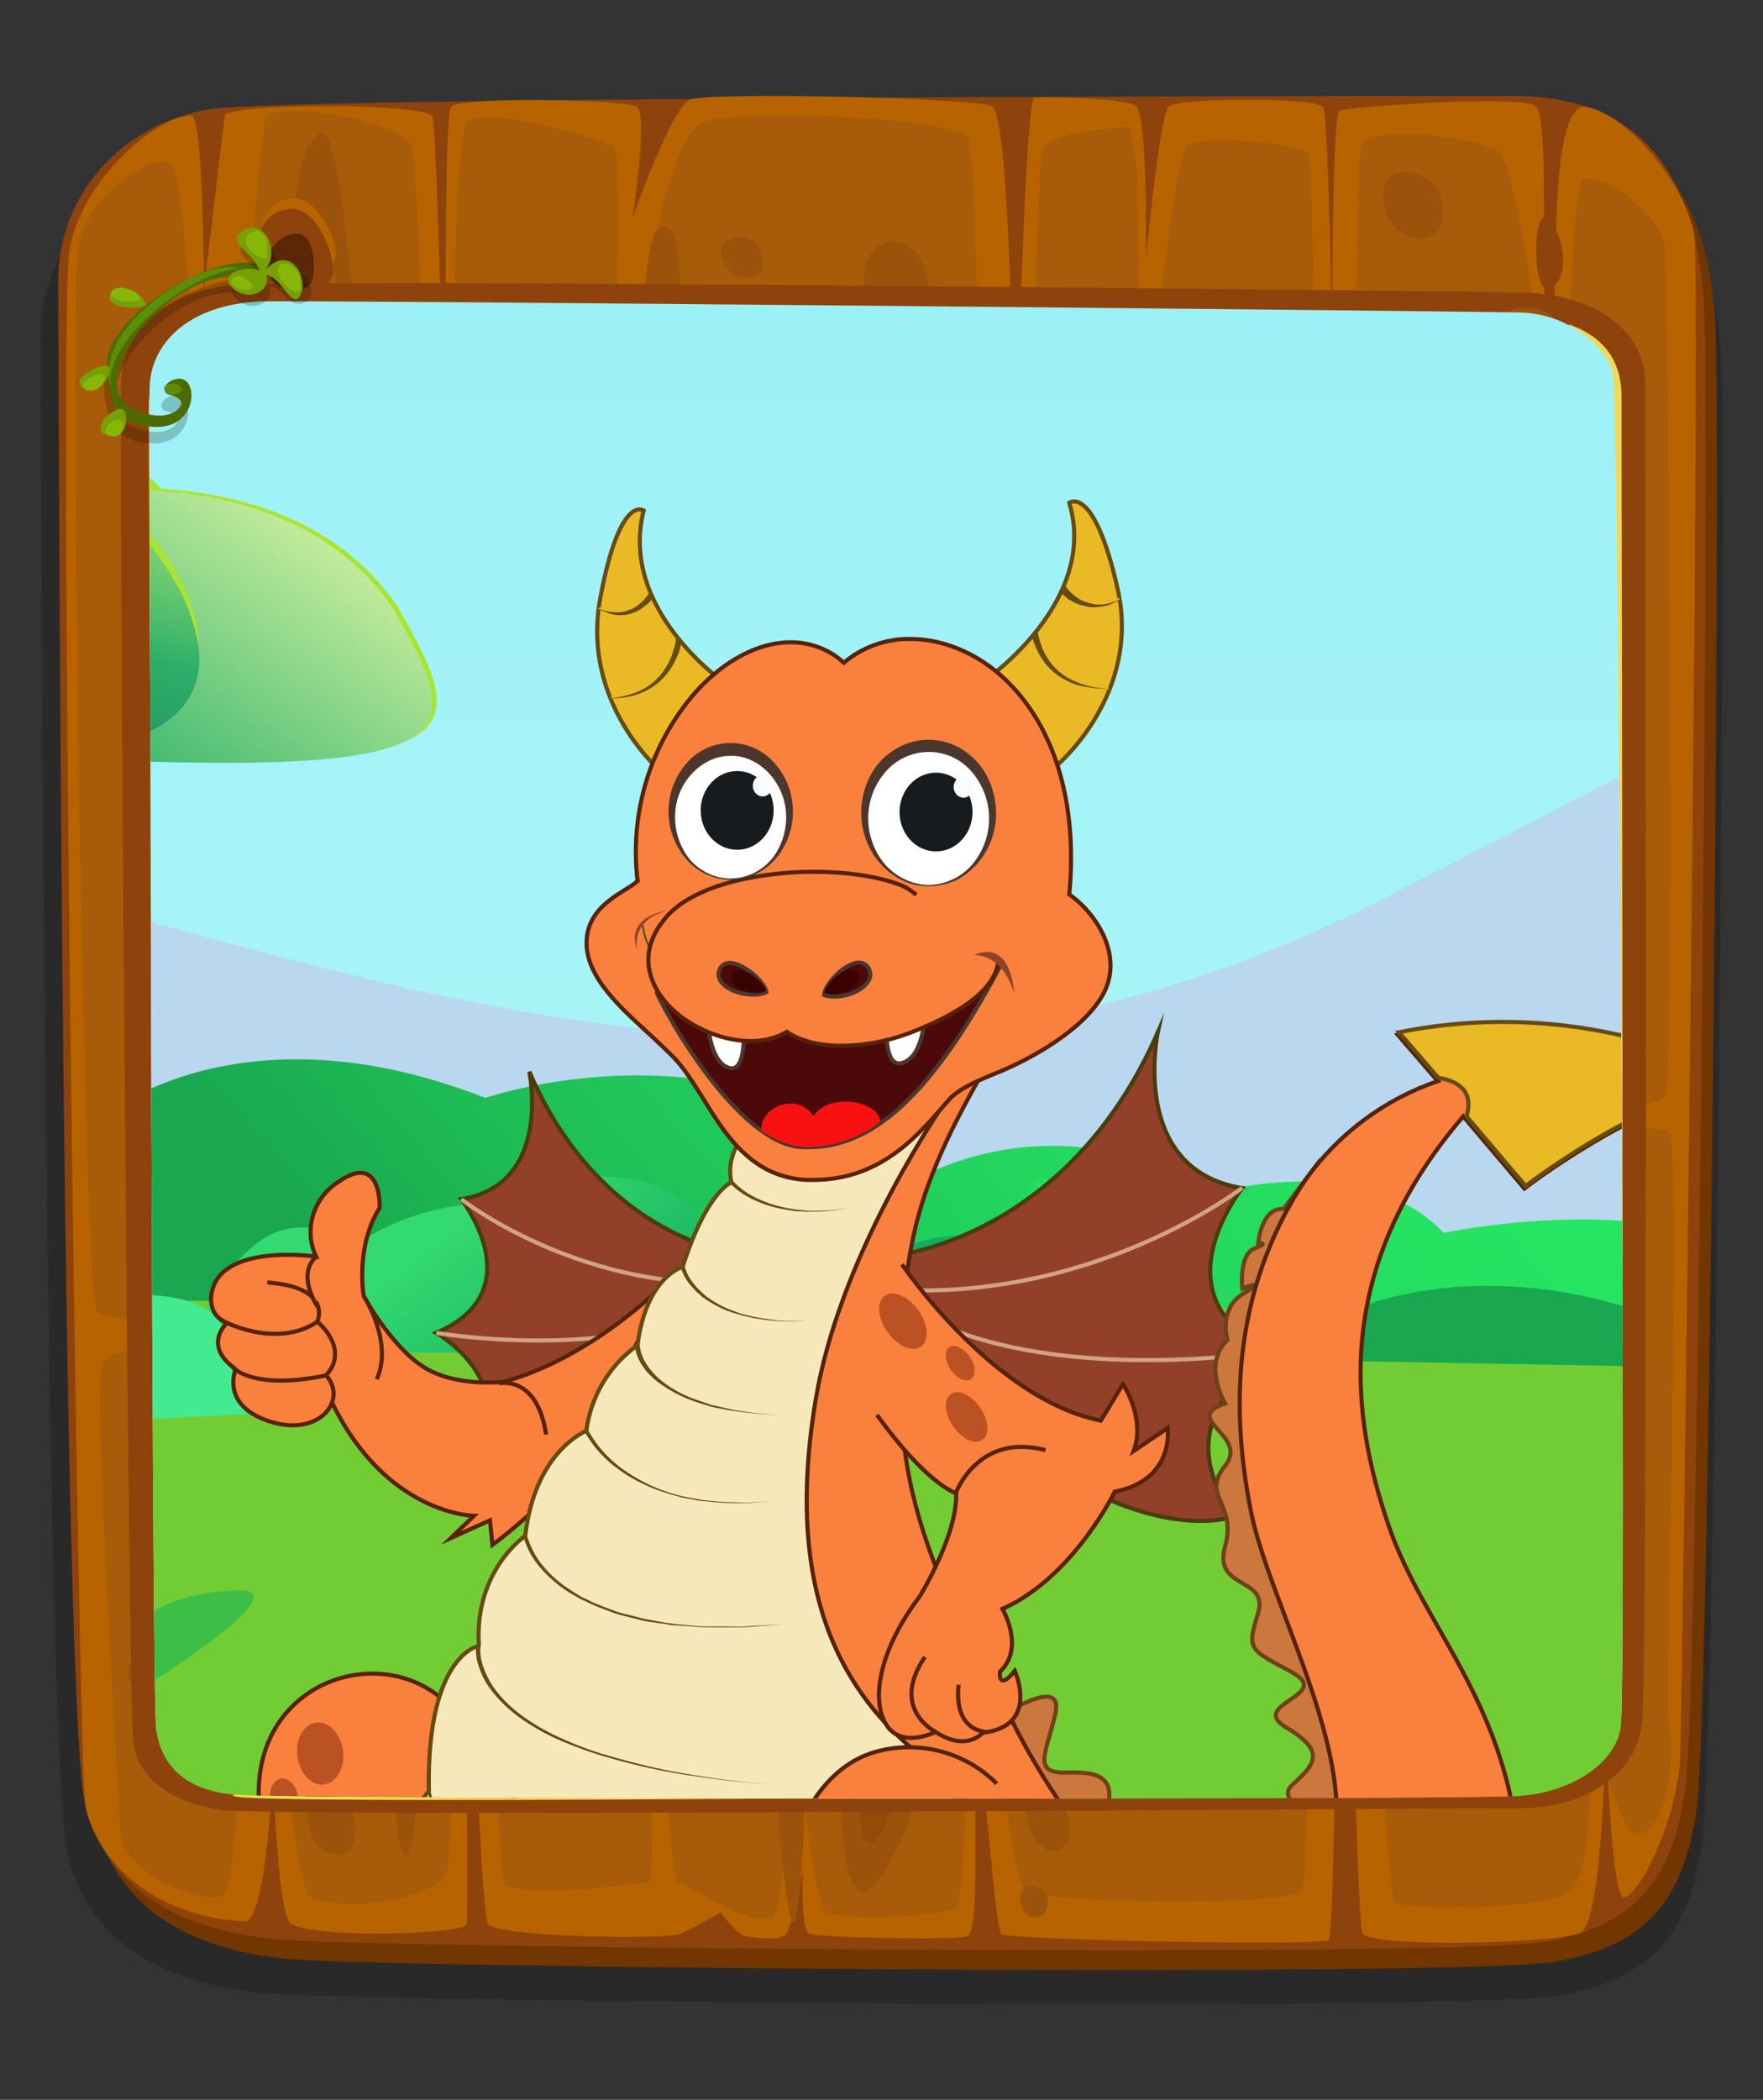 <?xml version="1.0" encoding="utf-8"?>
<!-- Generator: Adobe Illustrator 25.2.3, SVG Export Plug-In . SVG Version: 6.00 Build 0)  -->
<svg version="1.1" id="Layer_1" xmlns="http://www.w3.org/2000/svg" xmlns:xlink="http://www.w3.org/1999/xlink" x="0px" y="0px"
	 viewBox="0 0 430 512" style="enable-background:new 0 0 430 512;" xml:space="preserve">
<rect x="0" y="0" width="430" height="512" fill="#333333" stroke="none"/>
<style type="text/css">
	.st0{opacity:0.2;enable-background:new    ;}
	.st1{fill:#723600;}
	.st2{fill:#8E430C;}
	.st3{fill:#B76400;}
	.st4{fill:#A85C09;}
	.st5{fill:#9B520A;}
	.st6{fill:#934B0A;}
	.st7{fill:#F2D857;}
	.st8{fill:#FFFB92;}
	.st9{clip-path:url(#SVGID_2_);}
	.st10{clip-path:url(#SVGID_4_);}
	.st11{fill:url(#SVGID_5_);}
	.st12{fill:#B9D7EF;}
	.st13{fill:#A8E533;}
	.st14{clip-path:url(#SVGID_7_);}
	.st15{fill:url(#SVGID_8_);}
	.st16{clip-path:url(#SVGID_10_);}
	.st17{fill:url(#SVGID_11_);}
	.st18{clip-path:url(#SVGID_13_);}
	.st19{fill:url(#SVGID_14_);}
	.st20{clip-path:url(#SVGID_16_);}
	.st21{fill:url(#SVGID_17_);}
	.st22{clip-path:url(#SVGID_19_);}
	.st23{fill:url(#SVGID_20_);}
	.st24{fill:#95CBD3;}
	.st25{fill:#72CD34;}
	.st26{clip-path:url(#SVGID_22_);}
	.st27{fill:url(#SVGID_23_);}
	.st28{clip-path:url(#SVGID_25_);}
	.st29{fill:url(#SVGID_26_);}
	.st30{clip-path:url(#SVGID_28_);}
	.st31{fill:url(#SVGID_29_);}
	.st32{clip-path:url(#SVGID_31_);}
	.st33{fill:url(#SVGID_32_);}
	.st34{fill:#3DBF47;}
	.st35{clip-path:url(#SVGID_34_);}
	.st36{fill:url(#SVGID_35_);}
	.st37{fill:#4C9A22;}
	.st38{fill:#01491D;}
	.st39{fill:#032616;}
	.st40{fill:#011C25;}
	.st41{clip-path:url(#SVGID_37_);}
	.st42{fill:url(#SVGID_38_);}
	.st43{clip-path:url(#SVGID_40_);}
	.st44{fill:url(#SVGID_41_);}
	.st45{fill:#93402A;stroke:#4C3B0C;stroke-miterlimit:10;}
	.st46{fill:none;stroke:#D1A384;stroke-miterlimit:10;}
	.st47{fill:#F9803D;stroke:#56230A;stroke-miterlimit:10;}
	.st48{fill:none;stroke:#56230A;stroke-miterlimit:10;}
	.st49{fill:#F7E8BC;stroke:#664B10;stroke-miterlimit:10;}
	.st50{fill:#CC773E;stroke:#704018;stroke-miterlimit:10;}
	.st51{fill:#F9803D;}
	.st52{fill:#BA5224;}
	.st53{fill:#F7E8BC;}
	.st54{fill:#664B10;}
	.st55{fill:#E9BA26;}
	.st56{fill:#E9BA26;stroke:#664B10;stroke-miterlimit:10;}
	.st57{fill:#325109;}
	.st58{fill:#4C0909;stroke:#4C372D;stroke-miterlimit:10;}
	.st59{fill:#FFFFFF;stroke:#4C372D;stroke-miterlimit:10;}
	.st60{fill:#F71111;}
	.st61{fill:#3A0101;}
	.st62{fill:#FFFFFF;}
	.st63{fill:#4C372D;}
	.st64{fill:#171B1E;}
	.st65{fill:#FAFBFC;}
	.st66{fill:#8E4325;}
	.st67{fill:#5B2704;}
	.st68{fill:#4E6B00;}
	.st69{fill:#5D8E07;}
	.st70{fill:#77A004;}
	.st71{fill:#88B709;}
</style>
<path class="st0" d="M47.9,39.8C26.2,43,9.8,60.4,9.9,81.8s0.9,348.9,6.8,371.3s25.8,30.9,48.1,32.9s292.2,4.5,315.2,0.6
	s32.1-15.2,35.2-37.7s6-336.8,4.6-361.5c-2-33.8-17.5-50.7-46.6-50.9C349.9,36.4,67.7,36.8,47.9,39.8z"/>
<path class="st1" d="M54.2,31.4C32.9,34.7,16.9,52.1,17,73.5s0.9,348.9,6.6,371.3s25.3,30.9,47.1,32.9s286.2,4.5,308.7,0.6
	s31.4-15.2,34.5-37.7s5.9-336.8,4.5-361.5c-1.9-33.8-17.1-50.6-45.7-50.9C350,28.1,73.6,28.4,54.2,31.4z"/>
<path class="st2" d="M51.4,26.6c-21.2,3.3-37.3,20.6-37.2,42.1s0.9,348.9,6.6,371.3s25.3,30.9,47.1,32.9s286.2,4.5,308.7,0.6
	s31.4-15.2,34.5-37.7S417,99,415.6,74.3c-2-33.8-17.1-50.6-45.7-50.9C347.2,23.3,70.8,23.6,51.4,26.6z"/>
<path class="st3" d="M46.6,28.2c-8.3,0-27,15.8-29.7,33.1S19.1,429,20.8,440s14.4,27.6,39.4,28.5c5.1-2.8,6.4-38.3,6.4-38.3
	s0.9,36.9,4.4,38.9c6.4,3.7,41.4,2.5,42.8,0.2s-5.6-437.7-8.4-441s-50.2-3.2-50.6,0S49.7,71,49.7,71S49.8,28.2,46.6,28.2z"/>
<path class="st3" d="M119.1,469.2c2.9,3.2,43.6,3.8,46.9,2.3s9.8-5.2,9.8-5.2s3.8,5.4,6.1,5.8s8.4,1.3,9.9-0.6s4.1-15.7,4.1-15.7
	s-0.8,14.7,1.5,15.7s34.7,1.6,38.4,0.7s1-37.8,2.9-39s3.8,37,5.6,38.4s76,2.9,79.7,1.5s2.8-444.9-1.4-447.2s-35.2-1.9-37.5,0
	s-5.6,37.5-5.6,37.5s0.5-35.3-2.4-37.5s-22.3-2.2-24.8-2.1s-4.8,99.4-4.8,99.4s-0.5-95.2-5.6-97.3s-69-3.5-73.6-1.6
	s-14.1,29.1-14.1,29.1s4.2-26,0.9-27.5s-40.1-2.5-45,0S114.4,463.9,119.1,469.2z"/>
<path class="st3" d="M326.7,27c-5.4,1.8,2.9,440.7,5.6,444.4s47,2.4,53,0s6.3-52,6.3-52s1.2,41.6,4.2,43.1s13.4-18,14-34.4
	s5.2-360.1,3.4-371s-15.2-28.7-26.1-31s-6,57.1-9.2,53.3s0.8-51.3-3.6-53.7S330.3,25.8,326.7,27z"/>
<path class="st2" d="M388.1,70c0-6.2,9.1-5.4,11.5,0.5S388.1,80.2,388.1,70z"/>
<path class="st2" d="M377.8,53.5c5.4,7,3.8,16.4-0.3,16.9S374,48.6,377.8,53.5z"/>
<path class="st4" d="M41.6,39.8C36.2,37.5,21,47.7,19,60.6s1.2,256.3,4.7,259.3s43.6,5,43.6,5s-39.4,1.7-42.2,7.3s4,105.1,4.2,114.5
	S49,465.1,54.6,462s5.6-129.9,5.6-129.9s9.8,127.4,15.5,130.5s28,1.9,33.1-5.5s-4.9-414.5-8.4-421.4s-32-10.9-35.3-7.4
	S52.5,207.5,52.5,207.5S47.6,42.2,41.6,39.8z"/>
<path class="st4" d="M113.9,29.6c-4.9,4.3-4,160,0,160.8s29.3-33.7,32.2-41s6.5-112.2,3.6-113.7S118.5,25.5,113.9,29.6z"/>
<path class="st4" d="M172.1,29.5c-10.4,3-16.2,52-17.6,58.5s4.4,369.1,11,371.2s17.1,10.8,22.7,8.3s4.2-81.1,4.2-81.1
	s3.5,78.9,9.9,80.3s25.8,1,31.1-1.7s8.3-426.2,2.6-431.5S181.4,26.8,172.1,29.5z"/>
<path class="st4" d="M150.7,167.1c-6.6-3.2-35.2,22.9-36.8,32.1s6.8,254.8,8.9,259.7s34.5,0,35.9,0S156.8,170,150.7,167.1z"/>
<path class="st4" d="M243.8,425.8c0.9,8.5,3.5,32.6,6.3,35.3s64,4,67.5,0s4.9-421.3,1.4-423.8s-26-4.6-29.5-1.7
	s-12.7,90.1-12.7,90.1s3.5-95.6-2.1-94.8s-18.3,1.2-20.4,5.6S241.8,406.4,243.8,425.8z"/>
<path class="st4" d="M332,35.6c-2.4,3.6-1.4,259.6,0.5,262.4s35.6,8.2,38,7.8s7-69.8,6.6-68.8s3.3,30.2,6.1,31s20.6,3.3,23-0.8
	s0.5-196.5,0-206s-17.3-20.2-20.4-17.1s-4.4,88.9-4.4,88.9s-9.5-93.4-16.5-96.5S335.8,30,332,35.6z"/>
<path class="st4" d="M332.9,310.4c-0.7,6.6,4.2,152.1,7.5,153.6s36.1,2.1,42.7-2.9s4.7-49,4.7-49S393,445.5,399,447
	s9.8-15.2,8.2-24.6s3.4-144.8-0.3-146.5s-27.7-2.3-27.4,5.8s-4.4,28.6-4.4,28.6S333.5,305.4,332.9,310.4z"/>
<path class="st5" d="M384,390.6c10.7,3.7,6.1,22.2-6.8,16S373.8,387,384,390.6z"/>
<path class="st5" d="M385,202.9c15.9,3.8,2.4,21-5.5,16.6S371.1,199.6,385,202.9z"/>
<path class="st5" d="M311.1,226.4c3.5,2.6,7.7,60.7,1.9,77s-6.2,3.2-7.5,43.5s-4.1,53-10.7,54.9s-13.4-74-11.4-79.7
	s6.2,51.2,10.3,52.5s2.8-49.2,3.3-73.2s8.4-13.9,9.1-30.3S306.7,223.1,311.1,226.4z"/>
<path class="st5" d="M395.5,96.5c2.4,5.5-5,6.2-6,2.6S394.2,93.5,395.5,96.5z"/>
<path class="st5" d="M392.6,376.7c5-4.2-2.3-9-6.6-5.5S387.7,380.8,392.6,376.7z"/>
<path class="st5" d="M361.2,418.6c3.2,0.6-0.5,7.1-2.9,4.5S356.8,417.7,361.2,418.6z"/>
<path class="st5" d="M351.2,47.5c-2.3-6.9-15.8-8.9-13.7,2.5S355.8,61.2,351.2,47.5z"/>
<path class="st5" d="M192.2,364.9c-9.3,6.7-2,98.9,1.1,103.7S199.8,374.6,192.2,364.9z"/>
<path class="st5" d="M174.3,91.5c1.9,5.3,3,34.7,1.7,41.7s-6,6.7-7.9,18.1s-0.7,44.6-5.4,47.5s-4.5-62.1-5.2-73.4
	s-2.5-69.5,3.7-70.1s3.4,14.8,5.9,22.9S172.5,86.6,174.3,91.5z"/>
<path class="st6" d="M169.2,111.4c4.5-4-0.1-31.8-5-30.5S158.9,120.5,169.2,111.4z"/>
<path class="st5" d="M211.8,324.8c3.4,1.7,1.5,21.5,2.1,43.9s9.2,33.7,10.3,64.2c0.3,8-10.9,32.4-14.9,28.1
	c-7.7-8.2-2.4-51.5-2.8-76.5S206.5,322.2,211.8,324.8z"/>
<path class="st6" d="M213.2,403.5c0.7,5.1,7.4,14.1,6.8,24.6s-6,24-8.8,21c-3.4-3.7-0.9-33.7-0.7-50S210.3,382,213.2,403.5z"/>
<path class="st5" d="M138.1,258.8c-2.7-10.7-19.7-5.9-15.1,7.3S143,277.8,138.1,258.8z"/>
<path class="st5" d="M185.6,61.4c-3.1-6.8-12.4-3.2-9,2.8S188.6,68.2,185.6,61.4z"/>
<path class="st5" d="M260.7,444.1c-1.5-10.2-11.5-9-10.1,0S262.2,454.3,260.7,444.1z"/>
<path class="st5" d="M255.6,463.7c0-4.6-7.7-5.6-6.7,0S255.6,468.3,255.6,463.7z"/>
<path class="st5" d="M231.8,383.3c6.2,15.3-12.4,25.5-15.8,9.8S227.9,373.8,231.8,383.3z"/>
<path class="st5" d="M224.1,62.7c-6.8-9.9-18.8,0.8-10.5,13.4S230.9,72.6,224.1,62.7z"/>
<path class="st5" d="M218,89.9c-0.9-5.9-4.2-7.7-4.2-0.8S218.4,93,218,89.9z"/>
<path class="st5" d="M40.6,106.1c-8.5-3.6-4.8-21.4,5.5-15.4S48.7,109.4,40.6,106.1z"/>
<path class="st5" d="M47.1,402.4c-12.7-3.6-1.9-20.2,4.4-16S58.2,405.6,47.1,402.4z"/>
<path class="st5" d="M91.1,347.9c-1.7,5-3.3,27.3-2.3,34s5,6.6,6.4,17.6s-0.4,50.1,3.6,53s5.3-66.7,6.1-77.6s3.7-60.8-1.7-61.6
	s-3.2,14.1-5.6,21.9S92.7,343.2,91.1,347.9z"/>
<path class="st6" d="M97.3,385.8c1.4-5.7-1.8-41.6,2.4-40.8C78,341,93.8,399.7,97.3,385.8z"/>
<path class="st5" d="M65.4,213.7c-2.8-2.5-6.1-55.9-1.5-71.7s5-18.1,6-56.8s3.3-51,8.6-52.8s10.7,71.2,9,76.7s-4.9-49.3-8.2-50.5
	S77,106,76.7,129s-6.7,33.1-7.3,49S68.9,216.8,65.4,213.7z"/>
<path class="st5" d="M66.1,215.1c-2.9,1.6-1.3,20.8-1.8,42.2s-7.9,38.2-8.8,67.6c-0.3,7.7,9.4,31.2,12.8,27.1
	c6.6-7.9,2-49.6,2.4-73.6S70.6,212.6,66.1,215.1z"/>
<path class="st6" d="M64.9,296.6c-0.6,4.9-6.4,13.6-5.8,23.7s5.2,23.1,7.5,20.2c2.9-3.6,0.8-32.5,0.6-48.1S67.4,275.9,64.9,296.6z"
	/>
<path class="st5" d="M31.4,409.6c-2-5.3,4-6,4.8-2.5S32.5,412.5,31.4,409.6z"/>
<path class="st5" d="M33.7,119.4c-3.9,4,1.8,8.7,5.3,5.3S37.7,115.5,33.7,119.4z"/>
<path class="st5" d="M58.8,79.1c-2.5-0.6,0.4-6.9,2.3-4.3S62.3,79.9,58.8,79.1z"/>
<path class="st5" d="M75.7,446.8c1.8,6.7,12.6,8.6,10.9-2.4S72.1,433.6,75.7,446.8z"/>
<path class="st2" d="M56.8,69.5c-12.6,1-26.9,8.9-27.3,23.8s1.8,323,3,331.6c1.2,8.6,8.9,14.5,21.2,16.4s306.4-0.5,316.2-0.4
	c15.2,0.2,28.8-7.1,30.6-20.5c1.5-10.9,0.7-318.7,0.8-326.7c0.1-13.8-13.4-22.2-30.5-22.4C353,71,75.8,67.9,56.8,69.5z"/>
<path class="st7" d="M62.1,74.9c-18.1,1.2-25.9,9.8-25.8,25.4c0,14,1.6,315.5,2.8,323.6s7.1,11.9,18.7,14.2s302-1.1,311.3-1.4
	c17.6-0.6,24.5-9.1,25.8-18c1.5-10.3,0.5-314.4,0.6-322c0-13.1-9.7-19.1-26-19.9C352.4,75.9,80.1,73.7,62.1,74.9z"/>
<path class="st8" d="M70.3,77.4C52.9,78.1,44,87.8,44.1,98.3c0,10.1,0.6,313.4,1.6,321.2S51.5,434,64.3,435s288.6,1.3,302.4,0.3
	c12.3-0.9,22.3-7.8,23.7-16.3s-0.4-318-1.9-324.4s-10.6-14.2-21.7-14.5S79.7,77,70.3,77.4z"/>
<path class="st7" d="M345.1,411.8c14.4-5.4,17.3,11.1,5.3,13.4S332.6,416.5,345.1,411.8z"/>
<path class="st7" d="M72.6,107.5c1.6,6.8-8.6,6.1-8.6,0.8C64,104.2,71.5,102.9,72.6,107.5z"/>
<path class="st2" d="M365.9,73.8c-9.3,0.2-6.6,9.5,2.7,11.3c10.6,2,17.4-7.1,13.3-9.8"/>
<path class="st2" d="M375,89.6c-1.3-3.7,4.6-4.7,7.4-1.5S377.1,95.7,375,89.6z"/>
<path class="st2" d="M370,91.9c2.7,0.1,2.7,2.7,0.2,3.7S365.5,91.8,370,91.9z"/>
<path class="st5" d="M369.6,82.3c-7.2-4.1-1.1-8.6,4.9-7.1C385.2,77.8,376.9,86.5,369.6,82.3z"/>
<path class="st2" d="M46.2,435.6c-6.8-2-2.3-6.4,5.3-5.6s6,8.2,4.5,9.2"/>
<path class="st7" d="M69.9,75.1c15.8-1.2,24.8,15.4,4,19.9C55.8,98.9,49.4,76.7,69.9,75.1z"/>
<g>
	<defs>
		<path id="SVGID_1_" d="M63.7,73.5c-18,0.7-27.2,10.6-27.2,21.3c0,10.3,0.5,319,1.6,326.9s6.1,14.8,19.3,15.9s299,1.3,313.4,0.3
			c12.8-1,23.1-8,24.5-16.6S394.9,97.4,393.4,91s-11-14.5-22.4-14.8S73.5,73.1,63.7,73.5z"/>
	</defs>
	<clipPath id="SVGID_2_">
		<use xlink:href="#SVGID_1_"  style="overflow:visible;"/>
	</clipPath>
	<g class="st9">
		<g>
			<defs>
				<rect id="SVGID_3_" x="-45.2" y="-31.8" width="964.4" height="542.5"/>
			</defs>
			<clipPath id="SVGID_4_">
				<use xlink:href="#SVGID_3_"  style="overflow:visible;"/>
			</clipPath>
			<g class="st10">
				
					<linearGradient id="SVGID_5_" gradientUnits="userSpaceOnUse" x1="-610.912" y1="-249.222" x2="-610.162" y2="-249.222" gradientTransform="matrix(12.087 1116.975 -1116.975 12.087 -270557.75 685114.875)">
					<stop  offset="0" style="stop-color:#89EBF4"/>
					<stop  offset="0.43" style="stop-color:#9DF1F6"/>
					<stop  offset="0.82" style="stop-color:#B2F7F9"/>
					<stop  offset="1" style="stop-color:#B2F7F9"/>
				</linearGradient>
				<polygon class="st11" points="-171.3,-99.5 1039.6,-112.6 1045.3,411.1 -165.6,424.2 				"/>
				<path class="st12" d="M-298.7,295.7c0,0,104.8-119.9,278.7-85.1c93.6,18.8,217,79.8,355.3,9.6c170.8-86.7,302.1-184,766.4,6.4
					l-1.6,79.8L-298.7,295.7z"/>
				<path class="st13" d="M-277.7,110.7c2.1-13.4,7.7-33.6,24.6-50.2c45.4-44.6,132.5-23.9,160.3-17.2
					C-27.3,59,23.7,102.7,42.3,122.2l10.8,7.4c-57.1,9.1-114.9,13.3-172.8,12.6c-50.4-0.6-100.6-4.9-150.3-12.8L-277.7,110.7z"/>
				<g>
					<defs>
						<path id="SVGID_6_" d="M-165.7,142.7c14.6,0.8,29.7,1.3,45.3,1.5c57.8,0.7,115.5-3.6,172.5-12.6c-3.6-2.5-7.2-4.9-10.8-7.4
							C19.5,101.1-25,61.4-93.7,44.9c-13.7-3.3-41.7-10-72-10.7L-165.7,142.7z"/>
					</defs>
					<clipPath id="SVGID_7_">
						<use xlink:href="#SVGID_6_"  style="overflow:visible;"/>
					</clipPath>
					<g class="st14">
						
							<linearGradient id="SVGID_8_" gradientUnits="userSpaceOnUse" x1="-610.359" y1="-247.94" x2="-609.599" y2="-247.94" gradientTransform="matrix(152.573 -375.367 375.367 152.573 186039.109 -190951.219)">
							<stop  offset="0" style="stop-color:#2B8977"/>
							<stop  offset="0.48" style="stop-color:#2B8977"/>
							<stop  offset="0.81" style="stop-color:#8CC585"/>
							<stop  offset="1" style="stop-color:#C7E98E"/>
						</linearGradient>
						<polygon class="st15" points="-204.3,129.3 -134.8,-41.7 90.7,49.9 21.2,220.9 						"/>
					</g>
				</g>
				<path class="st13" d="M8.1,121c0,0,61.7-13.3,89,27.1c17.8,31.4,21,41.6-89,35.9C-10.5,133.8,8.1,121,8.1,121"/>
				<g>
					<defs>
						<path id="SVGID_9_" d="M7,121.5c0,0-18.6,12.8,0,63c110,5.7,106.8-4.5,89-35.9c-16.5-24.4-45.5-29.2-65.9-29.2
							C22.3,119.4,14.6,120.1,7,121.5"/>
					</defs>
					<clipPath id="SVGID_10_">
						<use xlink:href="#SVGID_9_"  style="overflow:visible;"/>
					</clipPath>
					<g class="st16">
						
							<linearGradient id="SVGID_11_" gradientUnits="userSpaceOnUse" x1="-611.835" y1="-250.054" x2="-611.085" y2="-250.054" gradientTransform="matrix(-154.522 212.213 -212.213 -154.522 -147488.719 91265.766)">
							<stop  offset="0" style="stop-color:#CAEE9D"/>
							<stop  offset="0.37" style="stop-color:#CAEE9D"/>
							<stop  offset="0.83" style="stop-color:#25AF6A"/>
							<stop  offset="1" style="stop-color:#25AF6A"/>
						</linearGradient>
						<polygon class="st17" points="-45.3,165.7 32.9,58.2 150.7,144 72.4,251.4 						"/>
					</g>
				</g>
				<path class="st13" d="M-263.3,137.9c0,0,31.8-23.5,65.1-32.7c36.4-13.8,84.6-44.7,143-30.4c45.1,13.3,78.9,31.8,98.9,65.8
					c9.7,19.8,11.3,43.7-63,40.5l-207,0.3C-226.3,181.4-307.3,176.1-263.3,137.9"/>
				<g>
					<defs>
						<path id="SVGID_12_" d="M-165.7,92.8v92.4l146.1-0.2c74.8,3.3,73.2-21.1,63.4-41.3c-20.1-34.8-54.1-53.6-99.5-67.2
							c-10.1-2.5-20.4-3.8-30.8-3.8C-116.1,72.7-142.6,82.7-165.7,92.8"/>
					</defs>
					<clipPath id="SVGID_13_">
						<use xlink:href="#SVGID_12_"  style="overflow:visible;"/>
					</clipPath>
					<g class="st18">
						
							<linearGradient id="SVGID_14_" gradientUnits="userSpaceOnUse" x1="-610.558" y1="-247.924" x2="-609.798" y2="-247.924" gradientTransform="matrix(105.487 -411.143 411.143 105.487 166244.906 -224594.562)">
							<stop  offset="0" style="stop-color:#0F5C49"/>
							<stop  offset="0.16" style="stop-color:#0F5C49"/>
							<stop  offset="0.26" style="stop-color:#187754"/>
							<stop  offset="0.45" style="stop-color:#2CAF6A"/>
							<stop  offset="0.47" style="stop-color:#43B96C"/>
							<stop  offset="0.51" style="stop-color:#6AC96F"/>
							<stop  offset="0.55" style="stop-color:#8AD672"/>
							<stop  offset="0.6" style="stop-color:#A3E074"/>
							<stop  offset="0.64" style="stop-color:#B4E776"/>
							<stop  offset="0.69" style="stop-color:#BFEC77"/>
							<stop  offset="0.75" style="stop-color:#C2ED77"/>
							<stop  offset="1" style="stop-color:#C2ED77"/>
						</linearGradient>
						<polygon class="st19" points="-193.5,181.1 -152.1,19.6 82.9,79.9 41.5,241.4 						"/>
					</g>
				</g>
				<g>
					<defs>
						<path id="SVGID_15_" d="M162.6-10.3c-11.4,3.6-13,9.8-13,9.8c-0.9,2.4,0.2,5.1,2.5,6.2c11.2,4,29.8,3,34.3,1.8
							s7.6-11.2,1.3-17.2c-2.6-2.6-6.2-4-9.9-3.9C173.5-13.7,168.6-12.3,162.6-10.3"/>
					</defs>
					<clipPath id="SVGID_16_">
						<use xlink:href="#SVGID_15_"  style="overflow:visible;"/>
					</clipPath>
					<g class="st20">
						
							<linearGradient id="SVGID_17_" gradientUnits="userSpaceOnUse" x1="-606.385" y1="-249.12" x2="-605.635" y2="-249.12" gradientTransform="matrix(73.862 3.612 -3.612 73.862 44041.621 20588.045)">
							<stop  offset="0" style="stop-color:#ADCFF1"/>
							<stop  offset="8.000000e-02" style="stop-color:#ADCFF1"/>
							<stop  offset="0.78" style="stop-color:#FFFFFF"/>
							<stop  offset="1" style="stop-color:#FFFFFF"/>
						</linearGradient>
						<polygon class="st21" points="147,9.6 148.2,-15.9 195.2,-13.6 193.9,11.9 						"/>
					</g>
				</g>
				<g>
					<defs>
						<path id="SVGID_18_" d="M127.7-17.8c-16.8,5.4-19.2,14.5-19.2,14.5c-2.3,6.4,3.7,9.1,3.7,9.1c16.6,5.9,44.2,4.4,50.8,2.6
							s11.3-16.6,1.9-25.4c-3.9-3.8-9.2-5.9-14.7-5.8C143.9-22.8,136.6-20.7,127.7-17.8"/>
					</defs>
					<clipPath id="SVGID_19_">
						<use xlink:href="#SVGID_18_"  style="overflow:visible;"/>
					</clipPath>
					<g class="st22">
						
							<linearGradient id="SVGID_20_" gradientUnits="userSpaceOnUse" x1="-607.764" y1="-249.091" x2="-607.014" y2="-249.091" gradientTransform="matrix(109.299 5.346 -5.346 109.299 65209.832 30467.606)">
							<stop  offset="0" style="stop-color:#ADCFF1"/>
							<stop  offset="8.000000e-02" style="stop-color:#ADCFF1"/>
							<stop  offset="0.78" style="stop-color:#FFFFFF"/>
							<stop  offset="1" style="stop-color:#FFFFFF"/>
						</linearGradient>
						<polygon class="st23" points="104.5,11.7 106.4,-26.1 175.9,-22.7 174.1,15.1 						"/>
					</g>
				</g>
				<path class="st24" d="M416.6,300.2c0,0,332.6-6.2,422.6-5c86,1.1,209.3-50.8,265.6-29.5l-0.8,121.3
					C1104,386.9,418.4,319.4,416.6,300.2"/>
				<path class="st25" d="M1060.7,390.3c0,0-127-39.3-218-39.3c0,0-42.2-46-119-15c0,0-45.5-29.5-76.8-17c0,0-48.6-35.1-126.8-11.9
					c0,0-253.7-1.5-612.7-8.3l63.2,23.3c0,0-210.4,26.9-216.1,24.8s-11.4,140.5-11.4,140.5l1344.2,10.3L1060.7,390.3z"/>
				<g>
					<defs>
						<path id="SVGID_21_" d="M23.8,273.2c-23.5-6.1-40.5-0.9-40.5-0.9c-27,8.6-13.5,22.2-13.5,22.2c-81,5.6-33.2,19.4-33.2,19.4
							l11.4,2.6L459,320l25-4.1c14.5-8.6-51.9-7.1-51.9-7.1c-26.3-19.5-80-8.2-80-8.2c-19.4-20.4-56.1-9.7-56.1-9.7
							c-41.1-25-75.8-1.5-75.8-1.5s-8.8-18-41-24.8s-60.8,3.1-60.8,3.1c-17.7-6.9-33-9.4-45.9-9.4C40.6,258.2,23.8,273.2,23.8,273.2
							"/>
					</defs>
					<clipPath id="SVGID_22_">
						<use xlink:href="#SVGID_21_"  style="overflow:visible;"/>
					</clipPath>
					<g class="st26">
						
							<linearGradient id="SVGID_23_" gradientUnits="userSpaceOnUse" x1="-610.364" y1="-248.796" x2="-609.614" y2="-248.796" gradientTransform="matrix(432.62 -382.884 382.884 432.62 359367.562 -125650.508)">
							<stop  offset="0" style="stop-color:#1AA74F"/>
							<stop  offset="0.2" style="stop-color:#1AA74F"/>
							<stop  offset="0.32" style="stop-color:#1EBC56"/>
							<stop  offset="0.51" style="stop-color:#22D45D"/>
							<stop  offset="0.68" style="stop-color:#25E261"/>
							<stop  offset="0.82" style="stop-color:#26E763"/>
							<stop  offset="1" style="stop-color:#26E763"/>
						</linearGradient>
						<polygon class="st27" points="-142.2,285.1 230.7,-44.9 529.4,292.7 156.5,622.6 						"/>
					</g>
				</g>
				<g>
					<defs>
						<path id="SVGID_24_" d="M129.2,293.4c0,0-24.2-3.2-43,10.6c0,0-4.2-5.5-14.5-4.6s-19.4,13.4-23.6,25l-1.1,5.1l288.8,1.6
							c0,0-17.3-13.7-50.5-9c0,0-6,1.9-4.2-5.5c1.6-6.4-0.5-15.1-18.8-10.2c-6.7,2-13.1,5.1-18.8,9.3c0,0-2.4,1.4,0-4.2
							s-0.6-10.2-9.7-10.2s-17.6,4.6-17.6,4.6s-6-8.3-21.8-9.3s-23,2.8-23,2.8s-3.6-11.6-23-12.5h-1
							C137.6,287,129.1,293.5,129.2,293.4"/>
					</defs>
					<clipPath id="SVGID_25_">
						<use xlink:href="#SVGID_24_"  style="overflow:visible;"/>
					</clipPath>
					<g class="st28">
						
							<linearGradient id="SVGID_26_" gradientUnits="userSpaceOnUse" x1="-611.212" y1="-248.122" x2="-610.462" y2="-248.122" gradientTransform="matrix(-218.534 -301.117 301.117 -218.534 -58600.551 -237871.438)">
							<stop  offset="0" style="stop-color:#10A159"/>
							<stop  offset="2.000000e-02" style="stop-color:#10A159"/>
							<stop  offset="0.22" style="stop-color:#12A45A"/>
							<stop  offset="0.35" style="stop-color:#17AC5E"/>
							<stop  offset="0.46" style="stop-color:#20BB64"/>
							<stop  offset="0.55" style="stop-color:#2DD06D"/>
							<stop  offset="0.59" style="stop-color:#33DA71"/>
							<stop  offset="1" style="stop-color:#33DA71"/>
						</linearGradient>
						<polygon class="st29" points="26,302.2 236.2,149.6 356.8,315.9 146.6,468.4 						"/>
					</g>
				</g>
				<g>
					<defs>
						<path id="SVGID_27_" d="M-128,278c-6.7-2.6-13.9-3.7-21.1-3.2c-5.7,0.4-11.4,1.9-16.6,4.3v77.1l237.7-12l13.8-7.2
							c7.4-13.6-30.4-8.7-30.4-8.7c-0.8-21-46.5-9.4-46.5-9.4c-4-15.1-33-12.5-33-12.5c-13.9-11-43.5,0.6-43.5,0.6s5.1-21.4-14-30.3
							c-5.8-2.5-12.1-3.8-18.5-3.6C-109.6,273.1-119,274.8-128,278"/>
					</defs>
					<clipPath id="SVGID_28_">
						<use xlink:href="#SVGID_27_"  style="overflow:visible;"/>
					</clipPath>
					<g class="st30">
						
							<linearGradient id="SVGID_29_" gradientUnits="userSpaceOnUse" x1="-609.617" y1="-249.19" x2="-608.867" y2="-249.19" gradientTransform="matrix(326.1 -111.35 -122.36 -279.5 168079.016 -137150.094)">
							<stop  offset="0" style="stop-color:#219F68"/>
							<stop  offset="3.000000e-02" style="stop-color:#219F68"/>
							<stop  offset="0.76" style="stop-color:#3CDA88"/>
							<stop  offset="0.94" style="stop-color:#43EA90"/>
							<stop  offset="1" style="stop-color:#43EA90"/>
						</linearGradient>
						<polygon class="st31" points="-132,433.1 124.9,345.3 59.6,196 -197.4,283.8 						"/>
					</g>
				</g>
				<g>
					<defs>
						<path id="SVGID_30_" d="M556.7,293.7c-28.2,6-28.9,20.2-28.9,20.2s-31.4-18.3-74.3-0.3c0,0-31.1-10.3-55.1,5.8
							c0,0-40.8-15.8-78.4,4.4c0,0-59.1-2.3-51,4.1l5,3l522,9.3l9.2-4c0,0,47-8.8-32.3-14.2c0,0,35.1-3.5,8.8-9.9
							c0,0-26.8-18.6-61.4-5.9c0,0-44.2-26.9-92.5-5.6c0,0-18.4-9.5-45.9-9.5C573.4,291.1,564.9,292,556.7,293.7"/>
					</defs>
					<clipPath id="SVGID_31_">
						<use xlink:href="#SVGID_30_"  style="overflow:visible;"/>
					</clipPath>
					<g class="st32">
						
							<linearGradient id="SVGID_32_" gradientUnits="userSpaceOnUse" x1="-609.758" y1="-249.94" x2="-609.008" y2="-249.94" gradientTransform="matrix(71.165 -144.117 -144.117 -71.165 7900.798 -105296.664)">
							<stop  offset="0" style="stop-color:#1AA74F"/>
							<stop  offset="0.95" style="stop-color:#26E763"/>
							<stop  offset="1" style="stop-color:#26E763"/>
						</linearGradient>
						<polygon class="st33" points="236.6,328.2 376.8,44.4 876.4,291.2 736.3,574.9 						"/>
					</g>
				</g>
				<path class="st34" d="M22.6,413.1c0,0-35.5-4.7-34.5-17.5S22.6,413.1,22.6,413.1"/>
				<path class="st34" d="M29.5,418.3c0,0-19.7-32-34.5-40.2s25.6-8.8,34.5,24.7V418.3z"/>
				<path class="st34" d="M31,414c0,0-9.9-24.9,27.1-26.2C74.8,387.2,31,414,31,414"/>
				<g>
					<defs>
						<path id="SVGID_33_" d="M253.6,286.9c-7.4,0.7,0.2,33.8,0.2,33.8s-9.3-31.1-13.4-23.5c-2.9,5.3,3.5,15.7,7.5,21.2
							c-13.1-17-16.3-17-16.4-14.2c-0.1,3,17.3,19.9,17.3,19.9c-6.1-5.3-12.5-10.1-19.4-14.4c-9.8-5.8-14-0.8-1.6,7.2
							s13.9,9.5,13.9,9.5c-16.5-4.3-37.2-9-29.1-2.3s25.4,8.1,25.4,8.1l23.8,1.7c35.5-12.5,27.5-20.3,21.5-20.5s-17.1,8.8-20.8,9.2
							s-4.6-1-4.6-1c2.4,0,29.9-17.4,18.7-18.7s-20.1,16.6-20.1,16.6s4.4-32.6-2.7-32.6L253.6,286.9"/>
					</defs>
					<clipPath id="SVGID_34_">
						<use xlink:href="#SVGID_33_"  style="overflow:visible;"/>
					</clipPath>
					<g class="st35">
						
							<linearGradient id="SVGID_35_" gradientUnits="userSpaceOnUse" x1="-607.516" y1="-248.541" x2="-606.756" y2="-248.541" gradientTransform="matrix(85.588 -42.524 42.524 85.588 62779.043 -4232.917)">
							<stop  offset="0" style="stop-color:#1AA74F"/>
							<stop  offset="0.86" style="stop-color:#26E763"/>
							<stop  offset="1" style="stop-color:#26E763"/>
						</linearGradient>
						<polygon class="st36" points="185.6,296.2 278.8,249.9 315.9,324.6 222.8,370.9 						"/>
					</g>
				</g>
				<path class="st37" d="M37.4,481.9c158.4,9.1,594.4-19.8,711.6-36.4c107.7-15.3,296-37.9,320.8,7.6c3,5.5,1.4,8.8,2.2,49.9
					c0.6,32.2,2.1,58.4,3.3,75.5l-1263.3,55.2l-7-159.6c9.1,1.9,17.6,5.9,24.9,11.7L37.4,481.9z"/>
				<path class="st38" d="M-367.5,522.7c0,0,94.7-45.9,301.6,5.1s451.3,44.6,558.3,26.2s83.6-97.6,297.8-99.8
					c159.1-1.7,396.4,23.8,396.4,23.8l85.7,159.8l-639.5,17.6l-997.3,8L-367.5,522.7z"/>
				<path class="st39" d="M-243.9,532.2c0,0,176.4,6,234.6,12.1c0,0-3.1-15.8-8.9-18.1c0,0,13.1-2.3,14.1,18.1c0,0,0-30.1-8.4-35.4
					c0,0,20.4,4.5,18.9,35.4l95.3,6c0,0-5.8-8.3-9.4-10.5c0,0,10.5-5.3,16.2,4.5c0,0-6.8-23.4-11-26.4c0,0,11.7-1.5,14.7,22.6
					c0,0,10.4-12.8,13.6-10.9c0,0-11.5,20-9.4,20.7c0,0,203.7,9.8,274.4,15.1s241.8,7.5,318,0s322.9,4.8,322.9,4.8l147.1,8
					l29.8,36.9l-1489.1-22.6L-243.9,532.2z"/>
				<path class="st39" d="M185.4,579.9c0,0-0.9-55.5-84.1-39.4c0,0,37.6-44.8,90.4-9c0,0-0.9-44.8-57.3-68c0,0,51.5-15.2,92,68
					c0,0-20.4-85-32-90.4c0,0,42.4-1.8,47.6,87.7c0,0,6.6-54.6-15.6-87.7c0,0,46,7.2,31.2,85c0,0,21-71.6,76.5-64.5
					c0,0-59,52.8-60.4,87.7c0,0,32.6-34.9,70.2-24.2c0,0-68,31.3-70.2,61.8l-39.9,22.4L185.4,579.9z"/>
				<path class="st40" d="M75.6,417.7L75.6,417.7c-0.5-0.5-0.9-1.1-1.4-1.6c3.1,56.1-12.7,59.8-0.7,90.7c2.6,6.8,8.1,13.6,10.4,16.4
					c-0.1,0.3-0.1,0.5-0.2,0.8C81.5,534,83.3,568.4,54.5,642c2.5,1.5,4.1,0.7,4.1,0.7S80.2,592,86.1,523.5c0,0,0-0.1,0-0.1
					c2.7-2.6,9.8-10,12.1-16.6C101,498.7,106.5,452.8,75.6,417.7"/>
				<path class="st40" d="M54.3,556.1c0,0,0-0.1,0-0.1c2.3-3,8.2-11.3,9.5-18.2c1.6-8.4,0.1-54.7-35.7-84.8l0,0l-1.6-1.4
					c11.5,55-3.6,61,12.9,89.7c3.6,6.3,10,12.3,12.8,14.6l-0.1,0.8c-0.7,10.3,6.1,44-11.3,121.2c2.7,1.1,4.1,0.1,4.1,0.1
					S58.7,624.7,54.3,556.1"/>
				<g>
					<defs>
						<path id="SVGID_36_" d="M459.7,548.7c-17.5,4.1-20,8.5-39.4,19.1c-5.7,3.1-11,6.7-16,10.8h28.4c40.8-20.7,87.3-38.6,87.3-38.6
							S474.2,545.2,459.7,548.7"/>
					</defs>
					<clipPath id="SVGID_37_">
						<use xlink:href="#SVGID_36_"  style="overflow:visible;"/>
					</clipPath>
					<g class="st41">
						
							<linearGradient id="SVGID_38_" gradientUnits="userSpaceOnUse" x1="-612.401" y1="-248.451" x2="-611.651" y2="-248.451" gradientTransform="matrix(-110.09 153.14 138.48 89.44 -32524.156 116525.797)">
							<stop  offset="0" style="stop-color:#76B50A"/>
							<stop  offset="0.75" style="stop-color:#1A7A0A"/>
							<stop  offset="1" style="stop-color:#1A7A0A"/>
						</linearGradient>
						<polygon class="st42" points="441.1,488.9 385.4,566.3 483.4,629.5 539,552.2 						"/>
					</g>
				</g>
				<g>
					<defs>
						<path id="SVGID_39_" d="M421,578.5h3.4c40.1-25,78.9-33.4,89-37.7C513.4,540.9,465.3,551.6,421,578.5"/>
					</defs>
					<clipPath id="SVGID_40_">
						<use xlink:href="#SVGID_39_"  style="overflow:visible;"/>
					</clipPath>
					<g class="st43">
						
							<linearGradient id="SVGID_41_" gradientUnits="userSpaceOnUse" x1="-611.197" y1="-244.595" x2="-610.437" y2="-244.595" gradientTransform="matrix(50.288 77.231 77.231 -50.288 50091.008 35458.848)">
							<stop  offset="0" style="stop-color:#76B50A"/>
							<stop  offset="0.21" style="stop-color:#6CAE0A"/>
							<stop  offset="0.56" style="stop-color:#509D0A"/>
							<stop  offset="1" style="stop-color:#25810A"/>
						</linearGradient>
						<polygon class="st44" points="403.8,552.1 485.8,498.7 530.5,567.4 448.5,620.8 						"/>
					</g>
				</g>
				<path class="st40" d="M428,631.1c0,0,0-0.1,0-0.2c2.9-3.8,10.6-14.7,12.3-23.6c2.1-10.9,0.2-70.9-46.3-110l0,0l0,0
					c-0.7-0.6-1.4-1.2-2.1-1.7c14.9,71.4-4.7,79.2,16.7,116.5c4.7,8.2,13,15.9,16.6,19l-0.1,1c-0.9,13.4,8,57.2-14.6,157.2
					c3.5,1.4,5.4,0.1,5.4,0.1S433.8,720.1,428,631.1"/>
				<path class="st40" d="M455.8,451.4L455.8,451.4l-1.8-2c4,72.8-16.5,77.6-1,117.6c3.4,8.8,10.5,17.7,13.5,21.2l-0.2,1
					c-2.9,13.1-0.7,57.7-38,153.3c3.3,1.9,5.3,0.9,5.3,0.9s28.1-65.8,35.7-154.6c0-0.1,0-0.1,0-0.2c3.5-3.4,12.7-12.9,15.7-21.5
					C488.7,556.6,495.8,497,455.8,451.4"/>
			</g>
		</g>
		<path class="st45" d="M217.6,306.2c0,0,42.5-3.6,64.8-54.5c0,0-7.2,33.5,20.6,38c0,0-21.9,27.3,7.6,39.8c0,0-28.2,15.6-9.4,40.2
			c0,0-26.8,10.7-71.1-33.1C230.1,336.6,209.6,320.5,217.6,306.2z"/>
		<path class="st46" d="M303,289.6c0,0-34,26.4-81.8,25"/>
		<path class="st46" d="M310.6,329.4c0,0-50.5,8.5-84-7.6"/>
		<path class="st45" d="M181.3,306c0,0-34.2-2.9-52.2-44.7c0,0,5.8,27.5-16.6,31.1c0,0,17.7,22.4-6.1,32.6c0,0,22.7,12.8,7.6,33
			c0,0,21.6,8.8,57.3-27.1C171.3,330.9,187.8,317.7,181.3,306z"/>
		<path class="st46" d="M112.5,292.4c0,0,27.4,21.6,65.9,20.5"/>
		<path class="st46" d="M106.4,325c0,0,40.7,7,67.7-6.2"/>
		<path class="st47" d="M136.1,519.3l-1.3,0.3c-8.3,2.2-54.7,14.3-66.4,18.2l-5.1,1.5l0.9-7.2c0,0-12.5,3.3-20,8
			c0,0-2.4-1.5-0.6-10.1c0,0-6,5.4-13.1,7.2s2.7-17.6,28.6-27.1s42.9-5.4,42.9-5.4s-14.6-4.2-33.7-46.2s19.1-60.8,39-44.7
			s40.8,75.4,40.8,75.4"/>
		<path class="st48" d="M43.7,530c0,0,10.4-15.5,46.8-18.8"/>
		<path class="st47" d="M65.2,312.7c16.1,1.2,12.2,9.5,12.2,9.5c8.3,7.8,2.1,13.1,2.1,13.1c5.4,6-1.5,15.2-13.7,11.3
			s-8.3-12.8-8.3-12.8c-8.3-5.7-2.1-11.3-2.1-11.3c-4.5-1.5-3.9-6.3-3.9-6.3c1.2-13.4,25.6-9.8,25.6-9.8c-3.1-6.5-0.7-14.3,5.4-18.2
			c10.7-7.5,10.1,6.3,10.1,6.3c-6,9.5-3.9,21.5-3.9,21.5s6.6,12.2,14.6,17.3s19.7,3.6,19.7,3.6c22.6-6.3,40.2-25,40.2-25l-28.2,56
			l-4.8,0.4c0,0-6,5.4-10.1,8.4l-0.6-6L110,375l5.6-5.4c0,0-21.3-0.2-34.6-27.6"/>
		<path class="st47" d="M53.8,321.8c0,0,13.1,7.4,23.6,0.5"/>
		<path class="st47" d="M56.7,333.3c0,0,4.6,5.8,22.7,2.1"/>
		<path class="st47" d="M77.1,306.5c0,0-4.9,3.2,0.3,12.1"/>
		<path class="st47" d="M88.7,316c0,0,7.3,11.1,3.2,20.3"/>
		<path class="st47" d="M121.7,337.3c0,0,9.3-2.2,11.5,12.5"/>
		<path class="st49" d="M184.7,273.1c0,0-8.3,6.6-6.3,15.2c0,0-6,2.1-11.9,20.6c0,0-8.9,2.4-11,19.1c-6.9,4.9-11.4,12.5-12.5,20.9
			c0,0-12.5,4.8-14.9,25.6c0,0-12.5,8.4-11.3,26.8c0,0-12.8,2.1-12.2,35.5c0,0-10.1,8.6,3,34.3c0,0-4.8,17.3,14.9,33.1
			c0,0,3,15.8,28.3,22.3c0,0,9.5,7.5,30.1,2.4s34.9-4.2,45.3-17.9s5.7-100.7,5.7-100.7s-32.6-43.2-22.4-75.7s18.8-59,25.3-70
			s-5.4-51.6-5.4-51.6L177.8,246L184.7,273.1z"/>
		<path class="st50" d="M243.1,419.1c0,0,16.7-11.3,14.3-1.2s-5.7,14.6,3,14.3s13.1,1.8,8,13.1c0,0-0.3,5.7,6.6,3s11.9-1.8,10.1,9.5
			s4.8-9.8,13.4,1.2s13.1,4.2,13.4-3.6s-3.3-5.7,7.5-8s-10.1-6.9-4.2-12.2s8-8.3-1.5-14s11.6-7.8,1.5-13.4s-11.3-5.1-8.4-14.3
			s-11-5.7-8-16.4s-6-12.2,0-19.7s-11-11.3,0-15.2c0,0-5.7-9.5,0.6-15.5c0,0-2.4-7.5,3.9-11.3s-0.3-1.2-0.3-1.2s-0.9-8.3,3-9.8
			s0.9-1.2,0.9-1.2s0.6-8,5.4-8.4s1.2-0.6,1.2-0.6l6-8c0,0-11.5,24.8-11.5,49.8s9.8,58.1,17.9,73.3s18.5,54.5-7.5,65.9
			S249.3,448.3,243.1,419.1z"/>
		<path class="st47" d="M356.9,272.2c-32.2,37.5-27.4,73-18.2,99.8c8.4,24.5,27.8,41.8,31.6,77.7c0.4,3.4,0.6,7,0.6,10.8
			c0.2,13.5-4.2,23.9-11.2,31.6c-2.1,2.4-4.5,4.5-7.1,6.4c-1.8,1.3-3.6,2.4-5.5,3.5c-1.8,1-3.7,1.9-5.6,2.6
			c-15,5.9-31.5,6.4-46.9,1.5c-24.7-8.4-32.4-44.2-34.3-56.2c-0.4-2.5-0.5-4-0.5-4c5.4,6,11.5,11.5,18,16.3
			c18.7,13.5,28.5,8.8,28.5,8.8c42-16.1,4.8-72.4-1.2-102.5c-5.7-28.7-2.4-52.7,9-73.8c0-0.1,0.1-0.2,0.2-0.3c0.5-0.9,1-1.9,1.6-2.8
			c0.9-1.5,1.8-2.9,2.7-4.2c8-11.1,19.2-19.4,32.1-23.8l-0.2-0.2l-9.6-11.1c48-9.5,82.8,11.3,82.8,11.3
			c-25.6,5.7-51.9,26.2-51.9,26.2l-14.4-17L356.9,272.2z"/>
		<path class="st47" d="M231.8,266.8l-0.9,1.3c-4.7,6.9-26.3,39.8-31.9,72.9c-6.3,37.3,0,68,27.4,88.5s25.3,79.9,25.3,79.9
			s20.3,26.8,64.7,22s63.5-53.9,53.9-82c0,0-3.3,39.3-52.1,33.1s-74.8-70.3-74.8-70.3s-22.4-34-23.3-66.2s1.8-46.8,8.6-62.9
			s14.9-26.9,19.9-39.1"/>
		<path class="st51" d="M220,308.3c0,0,22.1,32.8,48.5,38.1l5.4-8.9c0,0,5.6,8.3,2.6,16.3l8.3-5.6c0,0,1.8,12.7-12.9,15.5
			c0,0-10.1,20.9-27.4,28.6c0,0,5.6,9.5-0.6,15.3c0,0-0.6,5,3.6-0.2c0,0,6.2,13.5-7.8,15.1c0,0-4,4.8-11.5-0.2c0,0-8.7,4.4-12.3-2.2
			s-0.8-18.7,8.4-30.8c0,0,9.3-15.1,8.9-25.2c0,0-7-2-19.3-19.1"/>
		<path class="st48" d="M220,308.3c0,0,22.1,32.8,48.5,38.1l5.4-8.9c0,0,5.6,8.3,2.6,16.3l8.3-5.6c0,0,1.8,12.7-12.9,15.5
			c0,0-10.1,20.9-27.4,28.6c0,0,5.6,9.5-0.6,15.3c0,0-0.6,5,3.6-0.2c0,0,6.2,13.5-7.8,15.1c0,0-4,4.8-11.5-0.2c0,0-8.7,4.4-12.3-2.2
			s-0.8-18.7,8.4-30.8c0,0,9.3-15.1,8.9-25.2c0,0-7-2-19.3-19.1"/>
		<path class="st51" d="M233.1,364.1c0,0,5.4-14.9,21.9-10.5"/>
		<path class="st48" d="M233.1,364.1c0,0,5.4-14.9,21.9-10.5"/>
		<path class="st51" d="M240.9,422.3c0,0-8.3,0.4-7.1-11.5"/>
		<path class="st48" d="M240.9,422.3c0,0-8.3,0.4-7.1-11.5"/>
		<path class="st51" d="M228.2,422.3c0,0-11.3-5.6-2.6-18.3"/>
		<path class="st48" d="M228.2,422.3c0,0-11.3-5.6-2.6-18.3"/>
		<path class="st51" d="M243.1,434.9c-7.5-7.5-18.3-10.5-28.6-8c-17.6,4.2-26.8,28.3-22.9,51.3s20.3,37,20.3,37s-51.6-0.6-53.9,32.5
			l10.1-2.7c-0.3,2.4,0.1,4.9,1.2,7.2c1.8,3.3,17.6-7.2,17.6-7.2s-6.9,8.9,13.7,3.6s40.8-8.7,55.1-8.9s9.8-5.7,7.5-16.4
			s-8.6-18.5-1.8-39.6"/>
		<path class="st48" d="M243.1,434.9c-7.5-7.5-18.3-10.5-28.6-8c-17.6,4.2-26.8,28.3-22.9,51.3s20.3,37,20.3,37s-51.6-0.6-53.9,32.5
			l10.1-2.7c-0.3,2.4,0.1,4.9,1.2,7.2c1.8,3.3,17.6-7.2,17.6-7.2s-6.9,8.9,13.7,3.6s40.8-8.7,55.1-8.9s9.8-5.7,7.5-16.4
			s-8.6-18.5-1.8-39.6"/>
		
			<ellipse transform="matrix(0.975 -0.221 0.221 0.975 -93.353 62.02)" class="st52" cx="230.2" cy="447.8" rx="7.6" ry="9.1"/>
		
			<ellipse transform="matrix(0.969 -0.248 0.248 0.969 -109.75 72.234)" class="st52" cx="231.2" cy="470.8" rx="6.6" ry="8.1"/>
		
			<ellipse transform="matrix(0.969 -0.248 0.248 0.969 -107.716 68.628)" class="st52" cx="218" cy="460.9" rx="4.5" ry="5.6"/>
		<path class="st53" d="M178.4,288.3c0,0,8.1,9.8,28.9,6.3"/>
		<path class="st54" d="M178.8,288c1.7,1.8,3.8,3.3,6.1,4.3c2.3,1.1,4.7,1.8,7.2,2.3l1.9,0.3l1.9,0.2c1.3,0.2,2.6,0.1,3.8,0.1
			s2.6-0.1,3.8-0.2l3.8-0.5l-3.8,0.6c-1.3,0.1-2.6,0.3-3.8,0.3s-2.6,0.1-3.9,0l-1.9-0.1L192,295c-2.6-0.4-5.1-1.1-7.4-2.1
			c-2.4-1-4.7-2.5-6.5-4.3L178.8,288z"/>
		<path class="st53" d="M166.5,308.9c0,0,3,14.3,30.7,13.1"/>
		<path class="st54" d="M167,308.8c0.4,1.4,1,2.7,1.9,3.8c0.4,0.6,0.9,1.1,1.4,1.7c0.5,0.5,1.1,1,1.6,1.5c2.3,1.8,4.9,3.2,7.7,4.1
			l1.1,0.4c0.4,0.1,0.7,0.2,1.1,0.3l2.2,0.5c1.5,0.3,2.9,0.5,4.4,0.7s3,0.3,4.4,0.3h4.5l-4.5,0.1c-1.5,0-3-0.1-4.5-0.2
			s-3-0.4-4.4-0.6l-2.2-0.5c-0.4-0.1-0.7-0.1-1.1-0.3l-1.1-0.3c-2.9-0.8-5.6-2.2-8.1-4c-0.6-0.5-1.1-1-1.7-1.5
			c-0.5-0.5-1-1.1-1.5-1.7c-1-1.2-1.7-2.6-2.2-4L167,308.8z"/>
		<path class="st53" d="M155.5,327.9c0,0,0,15.5,34.6,17.3"/>
		<path class="st54" d="M156,327.9c0.2,1.6,0.7,3.2,1.6,4.6c0.9,1.4,2,2.7,3.3,3.8c2.6,2.2,5.7,3.9,8.9,5c0.8,0.3,1.6,0.5,2.4,0.8
			s1.6,0.6,2.5,0.7l2.5,0.6c0.8,0.2,1.7,0.4,2.5,0.5c1.7,0.2,3.4,0.6,5.1,0.7l5.2,0.5l-5.2-0.4c-1.7-0.1-3.4-0.4-5.2-0.6
			c-0.9-0.1-1.7-0.2-2.6-0.4l-2.6-0.5c-0.9-0.1-1.7-0.5-2.5-0.7s-1.7-0.5-2.5-0.8c-3.3-1.1-6.4-2.8-9.2-4.9c-2.7-2.2-5.1-5.2-5.4-9
			L156,327.9z"/>
		<path class="st53" d="M143,348.8c0,0,9.2,21.2,45.9,17.3"/>
		<path class="st54" d="M143.4,348.6c2,3.8,4.9,7,8.3,9.5c3.5,2.5,7.3,4.5,11.4,5.8l3.1,0.9l3.2,0.6l1.6,0.3l1.6,0.2l3.2,0.3
			c2.1,0.1,4.3,0.1,6.5,0.2l6.5-0.4l-6.5,0.5c-2.2,0-4.3,0-6.5-0.1l-3.2-0.3l-1.6-0.1l-1.6-0.3l-3.2-0.6l-3.1-0.9
			c-4.2-1.2-8.2-3.1-11.8-5.6c-3.6-2.5-6.7-5.8-8.8-9.7L143.4,348.6z"/>
		<path class="st53" d="M128.1,374.4c0,0,4.8,27.1,63.8,21.5"/>
		<path class="st54" d="M128.5,374.3c0.8,2.8,2.2,5.5,4.1,7.7c1.9,2.3,4.2,4.2,6.7,5.8l1.9,1.2c0.6,0.4,1.3,0.7,2,1
			c1.3,0.7,2.7,1.3,4.1,1.8l2.1,0.8c0.7,0.3,1.4,0.5,2.1,0.7l4.4,1.1l1.1,0.3l1.1,0.2l2.2,0.4l2.2,0.4c0.7,0.1,1.5,0.2,2.2,0.3
			l4.5,0.4c1.5,0.2,3,0.2,4.5,0.2h4.5c1.5,0,3,0.1,4.5-0.1l9-0.5l-9,0.7c-1.5,0.1-3,0.1-4.5,0.1h-4.5c-1.5,0-3,0-4.5-0.2l-4.5-0.3
			c-0.8,0-1.5-0.1-2.3-0.3l-2.2-0.3l-2.2-0.3l-1.1-0.2l-1.1-0.3l-4.4-1.1c-0.7-0.2-1.5-0.4-2.2-0.7l-2.1-0.8
			c-1.4-0.5-2.8-1.1-4.2-1.8c-0.7-0.3-1.4-0.6-2-1l-1.9-1.1c-2.6-1.6-5-3.6-7-5.9c-2.1-2.3-3.6-5.1-4.4-8L128.5,374.3z"/>
		<path class="st53" d="M116.7,401.2c0,0-5.4,28.6,75.1,34.3"/>
		<path class="st54" d="M117.2,401.3c-0.2,1.8,0.1,3.5,0.7,5.2c0.6,1.7,1.4,3.3,2.4,4.8c2.1,3,4.8,5.5,7.8,7.6
			c3,2.1,6.3,3.9,9.6,5.3c3.4,1.5,6.8,2.8,10.4,3.8c7.1,2.1,14.3,3.8,21.6,4.9c7.3,1.2,14.7,2,22,2.5c-7.4-0.5-14.8-1.2-22.1-2.3
			c-7.3-1-14.6-2.6-21.7-4.7c-3.6-1-7.1-2.3-10.5-3.7c-3.4-1.4-6.7-3.2-9.8-5.3c-3.1-2.1-5.9-4.7-8.1-7.7c-1.1-1.5-2-3.2-2.6-5
			c-0.7-1.8-0.9-3.8-0.8-5.7L117.2,401.3z"/>
		<path class="st53" d="M104.5,436.7c0,0,3.3,30.7,79,32.2"/>
		<path class="st54" d="M105,436.6c0,0.4,0.2,0.9,0.3,1.3l0.4,1.3c0.2,0.4,0.4,0.8,0.6,1.3c0.2,0.4,0.4,0.8,0.6,1.2l0.7,1.2
			c0.2,0.4,0.5,0.8,0.8,1.2c0.6,0.7,1.1,1.5,1.7,2.2c1.2,1.4,2.6,2.7,4,3.9c0.7,0.6,1.4,1.2,2.1,1.8l2.3,1.6
			c6.3,4,13.2,7.1,20.4,9.2c1.8,0.5,3.6,0.9,5.5,1.4s3.6,1,5.5,1.2l5.6,1l2.8,0.5c0.9,0.1,1.9,0.2,2.8,0.3l5.6,0.6
			c1.9,0.2,3.7,0.4,5.6,0.5l11.3,0.6l-11.3-0.5c-1.9,0-3.8-0.3-5.6-0.4l-5.6-0.5c-0.9-0.1-1.9-0.2-2.8-0.3l-2.8-0.5l-5.6-0.9
			c-1.9-0.2-3.7-0.8-5.5-1.2s-3.7-0.8-5.5-1.3c-7.3-2-14.3-5-20.7-9l-2.4-1.6c-0.8-0.6-1.5-1.2-2.2-1.8c-1.5-1.2-2.8-2.6-4.1-4
			c-0.6-0.7-1.2-1.5-1.7-2.3c-0.3-0.4-0.6-0.8-0.8-1.2l-0.7-1.2c-1-1.7-1.6-3.5-2-5.4L105,436.6z"/>
		<path class="st53" d="M107.5,471c0,0,6.1,23.5,82.2,20.7"/>
		<path class="st54" d="M108,470.9c0.3,0.8,0.7,1.6,1.2,2.3l0.8,1.1c0.3,0.3,0.6,0.7,0.9,1c0.6,0.7,1.2,1.3,1.9,1.9
			c0.3,0.3,0.7,0.6,1,0.9l1.1,0.8c1.5,1.1,3,2,4.6,2.9c0.8,0.4,1.6,0.8,2.4,1.2l2.5,1.1c6.9,2.6,14,4.4,21.2,5.5
			c7.3,1.1,14.6,1.8,21.9,2l5.5,0.2l2.8,0.1c0.9,0,1.8,0,2.8,0l11-0.1l-11,0.2c-0.9,0-1.8,0.1-2.8,0l-2.8-0.1l-5.5-0.1
			c-7.4-0.2-14.7-0.8-22-1.8c-7.3-1-14.5-2.8-21.4-5.3l-2.5-1.1c-0.9-0.3-1.7-0.7-2.5-1.2c-1.7-0.8-3.3-1.8-4.8-2.9l-1.2-0.8
			c-0.4-0.3-0.7-0.6-1.1-0.9c-0.7-0.6-1.4-1.2-2-1.9c-0.3-0.4-0.7-0.7-1-1l-0.8-1.1c-0.6-0.8-1-1.7-1.3-2.6L108,470.9z"/>
		<path class="st55" d="M122.4,504c0,0,15.2,17.3,64.1,9.2"/>
		<path class="st54" d="M122.8,503.7c2,1.9,4.2,3.5,6.7,4.7c0.6,0.4,1.2,0.6,1.9,0.9s1.2,0.6,1.9,0.8c1.3,0.5,2.6,1,3.9,1.4
			c5.3,1.7,10.7,2.8,16.3,3.2c2.8,0.3,5.5,0.3,8.3,0.5c1.4,0.1,2.8,0,4.1,0s2.8,0,4.2-0.1c2.8-0.2,5.5-0.4,8.3-0.7l8.3-1.1l-8.3,1.2
			c-2.8,0.3-5.5,0.5-8.3,0.8c-1.4,0.1-2.8,0.1-4.2,0.2s-2.8,0.2-4.2,0.1c-2.8-0.1-5.6,0-8.3-0.3c-5.6-0.4-11.1-1.4-16.4-3
			c-1.4-0.4-2.6-0.9-4-1.4c-0.6-0.2-1.3-0.6-1.9-0.8s-1.3-0.5-1.9-0.9l-1.9-1l-1.8-1.1c-1.2-0.8-2.3-1.7-3.3-2.7L122.8,503.7z"/>
		
			<ellipse transform="matrix(0.992 -0.13 0.13 0.992 -55.033 13.845)" class="st52" cx="78.2" cy="427.3" rx="5.6" ry="7.6"/>
		<ellipse transform="matrix(0.988 -0.155 0.155 0.988 -68.222 17.632)" class="st52" cx="79" cy="446.6" rx="4.9" ry="6.8"/>
		
			<ellipse transform="matrix(0.988 -0.155 0.155 0.988 -67.055 16.01)" class="st52" cx="69.2" cy="438.3" rx="3.4" ry="4.7"/>
		
			<ellipse transform="matrix(0.814 -0.581 0.581 0.814 -146.161 187.891)" class="st52" cx="220.2" cy="322.1" rx="4.6" ry="7.6"/>
		
			<ellipse transform="matrix(0.824 -0.567 0.567 0.824 -154.296 194.54)" class="st52" cx="235.7" cy="345.4" rx="4" ry="6.8"/>
		
			<ellipse transform="matrix(0.824 -0.567 0.567 0.824 -147.12 191.312)" class="st52" cx="234.1" cy="332.3" rx="2.8" ry="4.7"/>
		
			<ellipse transform="matrix(0.598 -0.802 0.802 0.598 -269.361 480.546)" class="st52" cx="344.1" cy="508.6" rx="7.6" ry="4.6"/>
		<ellipse transform="matrix(0.611 -0.791 0.791 0.611 -251.917 472.336)" class="st52" cx="355" cy="492.7" rx="6.8" ry="4"/>
		
			<ellipse transform="matrix(0.611 -0.791 0.791 0.611 -258.444 464.516)" class="st52" cx="343.7" cy="495.4" rx="4.7" ry="2.8"/>
		<path class="st46" d="M102.1,504.6c0,0,3-2.1,11.9,3.6"/>
		<path class="st56" d="M424,263c-25.6,5.7-51.9,26.2-51.9,26.2l-14.4-17c1.9-6.4-2.4-8.7-6.9-9.4l-9.6-11.1
			C389.1,242.1,424,263,424,263z"/>
		<path class="st56" d="M177,166.7c0,0-26.2-17.9-20-42.2c0,0-5.8-4.4-10.6,21.4s15,42.4,15,42.4S179.2,180.8,177,166.7z"/>
		<path class="st55" d="M165.6,155.9c0,0-1.1,13.7-16.8,14.3"/>
		<path class="st54" d="M165,155.2c-0.2,1.2-0.4,2.4-0.8,3.5c-0.3,1-0.6,1.9-1.1,2.8c-0.9,1.8-2.1,3.4-3.6,4.7
			c-1.5,1.3-3.2,2.3-5.1,2.9c-1.8,0.6-3.8,1-5.7,1.2c2,0,3.9-0.2,5.8-0.7c4.1-1.1,7.5-3.7,9.6-7.4c0.5-0.9,1-1.9,1.4-2.9
			c0.3-0.8,0.5-1.6,0.6-2.4L165,155.2z"/>
		<path class="st55" d="M158.8,145.3c-2.8,4.4-8.6,5.7-13.1,3"/>
		<path class="st54" d="M158.5,144.4c-0.4,0.6-0.9,1.2-1.4,1.8c-0.2,0.2-0.4,0.4-0.6,0.6l-0.7,0.6c-0.9,0.8-2,1.3-3.1,1.6
			c-0.3,0.1-0.6,0.1-0.9,0.2c-0.3,0.1-0.6,0.1-0.9,0.1h-0.9l-0.9-0.1h-0.4l-0.4-0.1l-0.9-0.2c-0.6-0.2-1.1-0.4-1.7-0.6
			c0.6,0.3,1.1,0.6,1.6,0.8l0.9,0.3l0.4,0.2l0.4,0.1l0.9,0.2l0.9,0.1c0.6,0,1.3,0,1.9-0.1c1.3-0.2,2.5-0.7,3.6-1.4
			c0.3-0.2,0.6-0.4,0.8-0.6s0.5-0.4,0.8-0.6c0.5-0.5,1-1,1.4-1.5L158.5,144.4z"/>
		<path class="st56" d="M240.6,165.6c0,0,27.4-19,20.2-43c0,0,6-4.7,11.8,21s-14.8,43-14.8,43S238.6,179.8,240.6,165.6z"/>
		<path class="st55" d="M252.4,154.4c0,0,1.6,13.7,18.3,13.6"/>
		<path class="st54" d="M253,153.6c0.2,1.2,0.5,2.4,0.9,3.5c0.3,0.9,0.7,1.9,1.2,2.7c1,1.8,2.3,3.3,3.9,4.5c1.6,1.2,3.5,2.1,5.5,2.7
			c2,0.6,4.1,0.9,6.1,0.9c-2.1,0.1-4.2-0.1-6.2-0.5c-2.1-0.4-4.1-1.2-5.9-2.4c-1.8-1.2-3.4-2.7-4.5-4.6c-0.6-0.9-1.1-1.9-1.5-2.9
			c-0.4-0.8-0.6-1.6-0.8-2.4L253,153.6z"/>
		<path class="st55" d="M259.3,143.5c0,0,5.2,7.2,14,2.5"/>
		<path class="st54" d="M259.6,142.6c0.5,0.6,1,1.2,1.5,1.8c0.2,0.2,0.5,0.4,0.7,0.6s0.5,0.4,0.7,0.6c1,0.7,2.1,1.2,3.4,1.5
			c0.3,0.1,0.6,0.1,0.9,0.2c0.3,0.1,0.6,0.1,0.9,0.1h1l0.9-0.1l0.5-0.1l0.5-0.1l0.9-0.3c0.6-0.2,1.2-0.5,1.8-0.7
			c-0.6,0.3-1.1,0.6-1.7,0.9l-0.9,0.4l-0.5,0.2l-0.5,0.1l-1,0.2l-1,0.1c-0.7,0.1-1.3,0.1-2,0c-1.4-0.2-2.7-0.6-3.9-1.2
			c-0.3-0.2-0.6-0.4-0.9-0.5s-0.6-0.4-0.8-0.6c-0.6-0.4-1.1-0.9-1.5-1.5L259.6,142.6z"/>
		<path class="st57" d="M252.5,213.6c2.7,0,5.3,0.9,7.5,2.4l0.2-0.3C255.8,212.5,252.5,213.6,252.5,213.6z"/>
		<path class="st47" d="M260.8,218.1c2-21.1-3-39.1-13.9-50.7c-6.9-7.4-16-11.6-24.9-11.6c-5.9-0.1-11.7,2-16.2,5.8
			c-3.5-3.3-8.2-5-13-5c-7.7,0-16.1,4.4-23,12c-11.1,12.6-16.3,29.4-14.3,46.2c-0.2,0.3,0.3-0.3,0,0c-2.6,2.6-11.8,5.5-12.4,14.2
			c-0.7,9.3,9.1,17.4,16.1,23.9c1.7,1.6,3.4,3.2,5.1,4.9c2.5,2.6,4.7,6.1,7.1,9.9c5.6,9.1,12,19.4,25.4,20c0.5,0,1.1,0,1.6,0
			c16,0,25-10.4,31-17.2c0.7-0.8,1.4-1.6,2-2.3c2.6-2.9,7.3-4.8,12.2-6.8c7.8-3.2,20.5-10.2,25.3-18.7
			C274.4,233.1,267.2,222.5,260.8,218.1z"/>
		<path class="st58" d="M160.2,242.1c2.9,6.5,20.2,36.9,35.4,37.6c14.9,0.7,29.8-9,48.6-44.6C240.1,228.4,160.8,235.3,160.2,242.1z"
			/>
		<path class="st59" d="M225.6,246.9c0,0-0.1,9.7-4.8,12s-4.6-6-4.7-8.9S225.6,246.9,225.6,246.9z"/>
		<path class="st59" d="M172.6,248.1c0,0,0.1,9.7,4.5,12s4.3-6,4.4-8.9S172.6,248.1,172.6,248.1z"/>
		<path class="st60" d="M206.3,268.6c-2.8,0-6.2,0.9-7.9,3.5c-1.2-1.9-3.4-3.1-5.7-3c-1.8,0-3.6,0.7-5,1.9c-1.4,1.2-2.1,3-2,4.8v0.1
			l0.1,0c3.5,2.1,7.3,3.8,11.2,3.8l0,0c6.2,0,13.6-2.6,17.7-6.3l0,0C214.5,270.3,209.8,268.6,206.3,268.6z"/>
		<path class="st57" d="M157,225.6c0-0.1-0.4,0.1-0.4,0.3c0.5,3.2,1.7,7,5.9,9.2l0.2-0.4C158.6,232.6,157.4,229,157,225.6z"/>
		<path class="st47" d="M223.5,218.2c-1.3-1.1-2.7-2-4.3-2.6h-0.1c-7.9-2.9-20.6-3.9-32.4-2.2c-12.1,1.7-21,5.7-25,11.2
			c-7,8.9-2.6,17.7,3.9,22.9c6.9,5.5,18.4,8.8,26.3,4.1c3.3,2.3,8.2,3.4,13.6,3.4c5.5-0.1,10.9-1.1,16-3c6.9-2.6,21.4-8.8,22-17.9
			l-0.1-0.3"/>
		<path class="st58" d="M209.5,234.7c-3.2,0-8,4.8-8.5,7.7v0.2l0.2,0.1c0.7,0.2,1.5,0.3,2.3,0.3c3.4,0,7-1.6,8.3-3.8
			c0.6-0.9,0.6-2.1,0.1-3C211.5,235.3,210.5,234.7,209.5,234.7z"/>
		<path class="st61" d="M207.3,236.5c-2.4,0-5.9,3.5-6.2,5.6v0.1h0.1c0.5,0.1,1.1,0.2,1.7,0.2c2.5,0,5.1-1.2,6.1-2.8
			c0.4-0.7,0.5-1.5,0.1-2.2C208.7,236.9,208,236.5,207.3,236.5z"/>
		<path class="st58" d="M177.7,234.8c-1,0.1-1.9,0.7-2.2,1.6c-0.4,1-0.3,2.1,0.4,3c1.4,2,5.2,3.3,8.6,3.1c0.8-0.1,1.5-0.2,2.2-0.5
			l0.2-0.1v-0.2C186.1,238.9,180.9,234.6,177.7,234.8z"/>
		<path class="st61" d="M180.1,236.5c-0.7,0-1.4,0.5-1.6,1.2c-0.3,0.7-0.2,1.6,0.3,2.2c1,1.5,3.8,2.4,6.3,2.2c0.6,0,1.1-0.2,1.6-0.4
			l0.1-0.1v-0.1C186.2,239.5,182.4,236.3,180.1,236.5z"/>
		<ellipse class="st62" cx="226.5" cy="199.5" rx="15" ry="16.4"/>
		<path class="st63" d="M226.5,216.1c-2.1,0-4.2-0.4-6.1-1.3c-1.9-0.9-3.7-2.1-5.1-3.6c-3.1-3.2-4.9-7.3-5.2-11.7
			c-0.3-4.6,1-9.2,3.8-12.9c1.5-1.9,3.4-3.4,5.5-4.5c4.4-2.3,9.7-2.3,14.2,0c2.1,1.1,4,2.7,5.5,4.6c2.8,3.7,4.1,8.3,3.8,12.9
			c-0.3,4.4-2.1,8.5-5.2,11.7c-1.5,1.5-3.2,2.8-5.1,3.6C230.7,215.6,228.6,216.1,226.5,216.1z M226.5,215.8c4.1-0.1,8-1.9,10.7-5.1
			c5.4-6.5,5.4-15.9-0.1-22.4c-4.9-5.9-13.6-6.6-19.5-1.7c-0.6,0.5-1.2,1.1-1.7,1.7c-5.5,6.4-5.5,15.9-0.1,22.4
			C218.5,213.8,222.4,215.7,226.5,215.8z"/>
		<ellipse class="st64" cx="228.3" cy="198" rx="8.9" ry="9.6"/>
		<ellipse class="st65" cx="235" cy="191.9" rx="2.4" ry="2.6"/>
		<ellipse class="st62" cx="178.2" cy="198" rx="15" ry="16.4"/>
		<path class="st63" d="M178.2,214.2c2,0,4-0.5,5.8-1.4c1.8-0.9,3.3-2.2,4.6-3.8c2.3-3.2,3.4-7.1,3.1-11
			c-0.6-7.7-6.9-13.9-13.5-13.7c-6.6-0.1-13,6-13.5,13.7c-0.3,3.9,0.8,7.8,3.1,11c1.2,1.6,2.8,2.9,4.6,3.8
			C174.1,213.7,176.1,214.2,178.2,214.2z M178.2,214.5c-4.2,0-8.2-1.9-10.9-5.1c-5.6-6.6-5.7-16.3-0.1-23c5-6.1,13.9-7,20-2
			c0.7,0.6,1.4,1.3,2,2c5.6,6.6,5.6,16.4,0,23C186.4,212.6,182.4,214.5,178.2,214.5L178.2,214.5z"/>
		<ellipse class="st64" cx="179.8" cy="197.6" rx="8.9" ry="9.6"/>
		<ellipse class="st65" cx="186" cy="191.6" rx="2.4" ry="2.6"/>
		<path class="st66" d="M237.5,232.9c0,0,6.7-0.8,9.8,9.1C247.4,242,246.7,228.8,237.5,232.9z"/>
		<path class="st66" d="M155.5,231.8c0,0-2.1-7.3,7.1-9.7C162.6,222.1,152.2,223.3,155.5,231.8z"/>
	</g>
</g>
<path class="st3" d="M63.5,56.4c0.9-7,8.4-11.6,13.9-4.8s5.9,13.2,1.3,14.2"/>
<path class="st2" d="M63.8,65.2C60.3,58,65.3,50.1,72,51c6.4,0.9,10.4,13.7,9,16.6S68.6,75,63.8,65.2z"/>
<path class="st67" d="M65.2,65.6c-1.1-3.8,3.1-8.9,7.5-8.6s4.4,9.7,3.2,12S67.3,72.6,65.2,65.6z"/>
<path class="st0" d="M60.4,71.8c-16.6-4-37.6,19.6-31.6,29.3c2.5,4.1,12,6.1,14.4,1.9c0.9-1.6-1.3-2.4-2.5-2.7
	c-2.1-0.4-1.8-3.2,1.6-3.9c5.5-1.1,5.4,12-5.2,11.7c-8.8-0.2-11.7-5.3-11.8-15.5c-0.1-12.2,29-29,38.6-23.5"/>
<path class="st68" d="M61.2,67.8c-16.6-4-37.6,19.6-31.6,29.3c2.5,4.1,12,6.1,14.4,1.9c0.9-1.6-1.3-2.4-2.5-2.7
	c-2.2-0.4-1.8-3.2,1.6-3.9c5.5-1.1,5.4,12-5.2,11.7c-8.8-0.2-11.7-5.3-11.8-15.5c-0.1-12.2,29-29,38.6-23.5"/>
<path class="st69" d="M58.2,65.4c-9.8-2.5-36.6,15.1-30.9,29.7C24,85.2,43.8,67.4,58.2,65.4z"/>
<path class="st70" d="M29.4,99.7c2.1-0.3,2.3,7.9-3.1,6.5C22.1,105,26.3,100.1,29.4,99.7z"/>
<path class="st71" d="M27.8,106.4c2.8,0,3-4.6,0.6-4S24.2,106.3,27.8,106.4z"/>
<path class="st69" d="M40.3,95.3c1.2,1.7,4.6,0.8,3.8-0.8S39,93.5,40.3,95.3z"/>
<path class="st70" d="M26.1,89.2c2.1,0.1-1.3,8-5.7,5.5C17,92.8,23.1,89,26.1,89.2z"/>
<path class="st71" d="M21.7,95.2c2.8,0.5,5.5-4.1,2.7-3.9S18.1,94.6,21.7,95.2z"/>
<path class="st70" d="M35.2,74.6c2-0.9-5.6-7.1-8.2-3.1C25,74.6,32.3,75.8,35.2,74.6z"/>
<path class="st71" d="M27.9,70.5c2.4-1.5,8.4,2.1,5.5,2.9S24.8,72.4,27.9,70.5z"/>
<path class="st0" d="M65.6,68.6c6.8-7.1,13.3,2.8,9,5s-5.2-3.6-8.8-3.8c1.3,3.8-4.2,6.7-8.1,3.2s2.7-5.7,6.5-4.4
	c-1.8-4.9-8.6-6.7-4-9.7C65.4,55.6,69.6,64,65.6,68.6z"/>
<path class="st70" d="M64.6,65.9c6.7-7.1,11.2,3.1,8.3,6.6c-2,2.4-4.4-5.2-8-5.4c1.3,3.8-4.2,6.7-8.1,3.2s2.7-5.7,6.5-4.4
	c-1.8-4.9-8.6-6.7-4-9.7C64.3,52.9,68.6,61.3,64.6,65.9z"/>
<path class="st71" d="M73.1,67.8c-0.7-3.7-5.4-4.8-5.3-1.8S74.5,75,73.1,67.8z"/>
<path class="st71" d="M65,63c0.7-4.1-0.9-8.3-4-6.1S62.5,63.3,65,63z"/>
<path class="st71" d="M61.2,69.2c-2.3-3.2-5.6-1.7-4.6,0S62.8,71.5,61.2,69.2z"/>
</svg>
